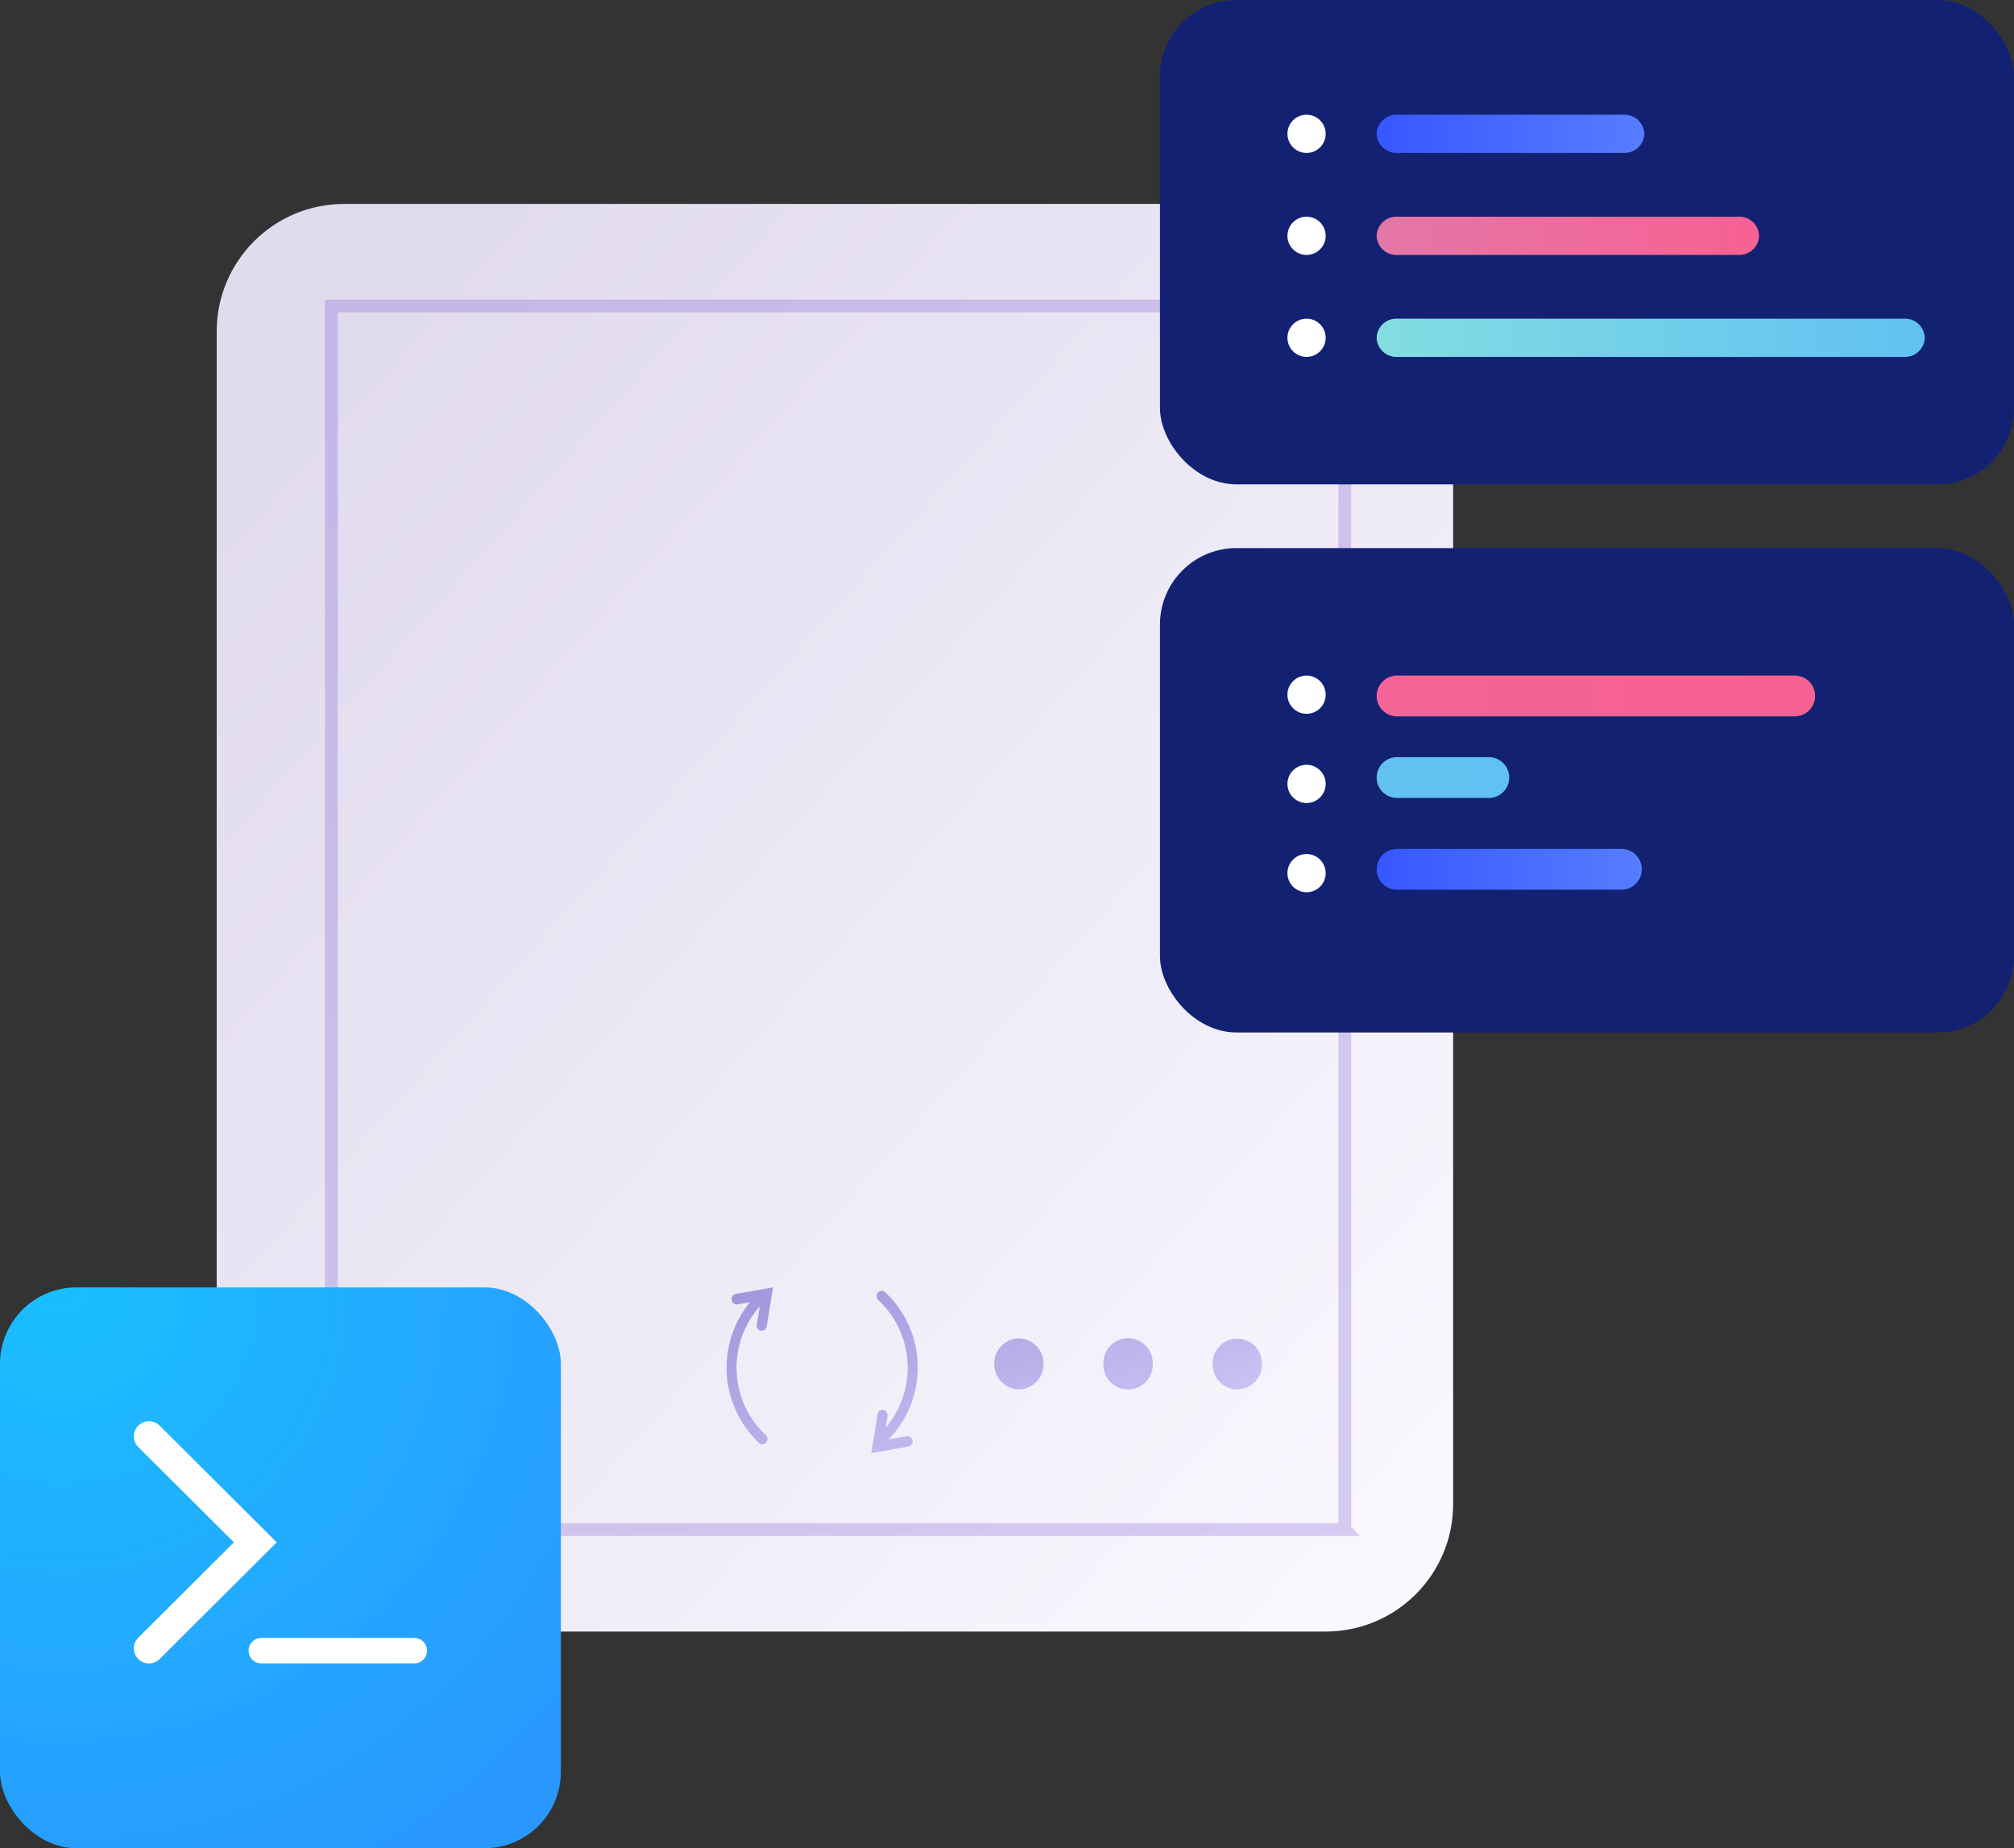 <svg xmlns="http://www.w3.org/2000/svg" xmlns:xlink="http://www.w3.org/1999/xlink" width="158" height="145" viewBox="0 0 158 145"><rect x="0" y="0" width="158" height="145" fill="#333333" stroke="none"/><defs><linearGradient id="d" x1="1" y1="1" x2=".124" y2=".096" gradientUnits="objectBoundingBox"><stop offset="0" stop-color="#fbf9ff"/><stop offset="1" stop-color="#e1dbee"/></linearGradient><linearGradient id="c" y1="-548.03" x2="1" y2="-548.03" gradientUnits="objectBoundingBox"><stop offset="0" stop-color="#3757ff"/><stop offset="1" stop-color="#567dff"/></linearGradient><linearGradient id="a" y1=".5" x2="1" y2=".5" gradientUnits="objectBoundingBox"><stop offset="0" stop-color="#e377a6"/><stop offset="1" stop-color="#f76193"/></linearGradient><linearGradient id="b" y1=".5" x2="1" y2=".5" gradientUnits="objectBoundingBox"><stop offset="0" stop-color="#83dde1"/><stop offset="1" stop-color="#60c1f2"/></linearGradient><linearGradient id="e" x1="-5.605" y1="-600.03" y2="-600.03" xlink:href="#a"/><linearGradient id="f" x1="-18.538" y1="-606.53" y2="-606.53" xlink:href="#b"/><linearGradient id="g" y1="-613.03" y2="-613.03" xlink:href="#c"/><linearGradient id="i" x1=".985" y1=".96" x2="0" gradientUnits="objectBoundingBox"><stop offset="0" stop-color="#a99cf4"/><stop offset="1" stop-color="#4435bd"/></linearGradient><radialGradient id="h" cx=".111" cy="0" r="1.218" gradientUnits="objectBoundingBox"><stop offset="0" stop-color="#1abfff"/><stop offset="1" stop-color="#2a97ff"/></radialGradient></defs><rect data-name="Rectangle Copy 20" width="97" height="112" rx="10" transform="translate(17 16)" fill="url(#d)"/><path d="M105.5 120H26V24h79.5v24h0v24h0v24h0v24z" fill="none" stroke="#7855d5" stroke-miterlimit="10" opacity=".27"/><g data-name="Group 20"><g data-name="Rectangle 2" transform="translate(91)"><rect width="67" height="38" rx="6" fill="#132172"/><circle cx="1.5" cy="1.5" r="1.5" transform="translate(10 9)" fill="#fff"/><circle data-name="Oval Copy 10" cx="1.5" cy="1.5" r="1.5" transform="translate(10 17)" fill="#fff"/><circle data-name="Oval Copy 11" cx="1.5" cy="1.5" r="1.5" transform="translate(10 25)" fill="#fff"/></g><path d="M1.615 3h17.77A1.561 1.561 0 0021 1.5 1.561 1.561 0 0019.385 0H1.615A1.561 1.561 0 000 1.5 1.561 1.561 0 001.615 3z" transform="translate(108 9)" fill="url(#c)"/><path data-name="Path" d="M1.584 3h26.832A1.544 1.544 0 0030 1.5 1.544 1.544 0 0028.416 0H1.584A1.544 1.544 0 000 1.5 1.544 1.544 0 001.584 3z" transform="translate(108 17)" fill="url(#a)"/><path data-name="Path" d="M41.407 0H1.593A1.548 1.548 0 000 1.5 1.548 1.548 0 001.593 3h39.814A1.548 1.548 0 0043 1.5 1.548 1.548 0 0041.407 0z" transform="translate(108 25)" fill="url(#b)"/></g><g data-name="Group 19" transform="translate(91 43)"><rect data-name="Rectangle Copy 22" width="67" height="38" rx="6" fill="#132172"/><circle data-name="Oval" cx="1.5" cy="1.5" r="1.5" transform="translate(10 10)" fill="#fff"/><circle data-name="Oval Copy 10" cx="1.5" cy="1.5" r="1.5" transform="translate(10 17)" fill="#fff"/><circle data-name="Oval Copy 11" cx="1.5" cy="1.5" r="1.5" transform="translate(10 24)" fill="#fff"/><g data-name="Group 18"><path data-name="Path" d="M32.8 0H1.6a1.6 1.6 0 000 3.2h31.2a1.6 1.6 0 000-3.2z" fill="url(#e)" transform="translate(17 10)"/><path data-name="Path" d="M1.6 3.2h7.2a1.6 1.6 0 100-3.2H1.6a1.6 1.6 0 000 3.2z" transform="translate(17 16.4)" fill="url(#f)"/><path data-name="Path" d="M19.2 0H1.6a1.6 1.6 0 000 3.2h17.6a1.6 1.6 0 100-3.2z" transform="translate(17 23.6)" fill="url(#g)"/></g></g><rect data-name="Rectangle Copy 21" width="44" height="44" rx="6" transform="translate(0 101)" fill="url(#h)"/><path data-name="Combined Shape" d="M10.851 130.157a1.183 1.183 0 010-1.677l7.5-7.48-7.505-7.478a1.183 1.183 0 01-.092-1.567l.092-.1.112-.1a1.189 1.189 0 011.57.093L21.709 121l-9.181 9.151a1.188 1.188 0 01-1.677.006zm9.649.343a1 1 0 01-.116-1.993l.116-.007h12a1 1 0 01.117 1.993l-.117.007z" fill="#fff"/><g data-name="Group 17" transform="translate(57 101)" opacity=".472" fill="url(#i)"><path data-name="Combined Shape" d="M11.847 9.946a.406.406 0 01.159-.267.374.374 0 01.292-.068.389.389 0 01.257.167.429.429 0 01.068.307L12.48 11l.055-.062a7.26 7.26 0 00-.6-9.914l-.044-.04a.429.429 0 01-.107-.409.411.411 0 01.29-.3.39.39 0 01.387.125c.152.139.294.284.437.438a8.1 8.1 0 01-.187 11.084l1.431-.247v-.005a.379.379 0 01.293.072.411.411 0 01.158.268.419.419 0 01-.065.307.386.386 0 01-.255.167L11.354 13zM2.808 12.3a.39.39 0 01-.261-.1A8.106 8.106 0 011.84 1.159l-.984.175a.381.381 0 01-.293-.071A.416.416 0 01.4.995a.422.422 0 01.328-.48L3.644 0l-.492 3.049a.4.4 0 01-.388.345H2.69a.385.385 0 01-.253-.165.424.424 0 01-.067-.3L2.6 1.5a2.1 2.1 0 00-.138.159A7.235 7.235 0 00.8 6.754a7.148 7.148 0 002.268 4.825.426.426 0 01.113.459.394.394 0 01-.368.267zM38.133 6A1.934 1.934 0 1142 6a1.934 1.934 0 11-3.866 0zm-8.567 0a1.935 1.935 0 113.867 0 1.935 1.935 0 11-3.867 0zM21 6a1.968 1.968 0 011.933-2 1.968 1.968 0 011.934 2 1.967 1.967 0 01-1.934 2A1.967 1.967 0 0121 6z"/></g></svg>